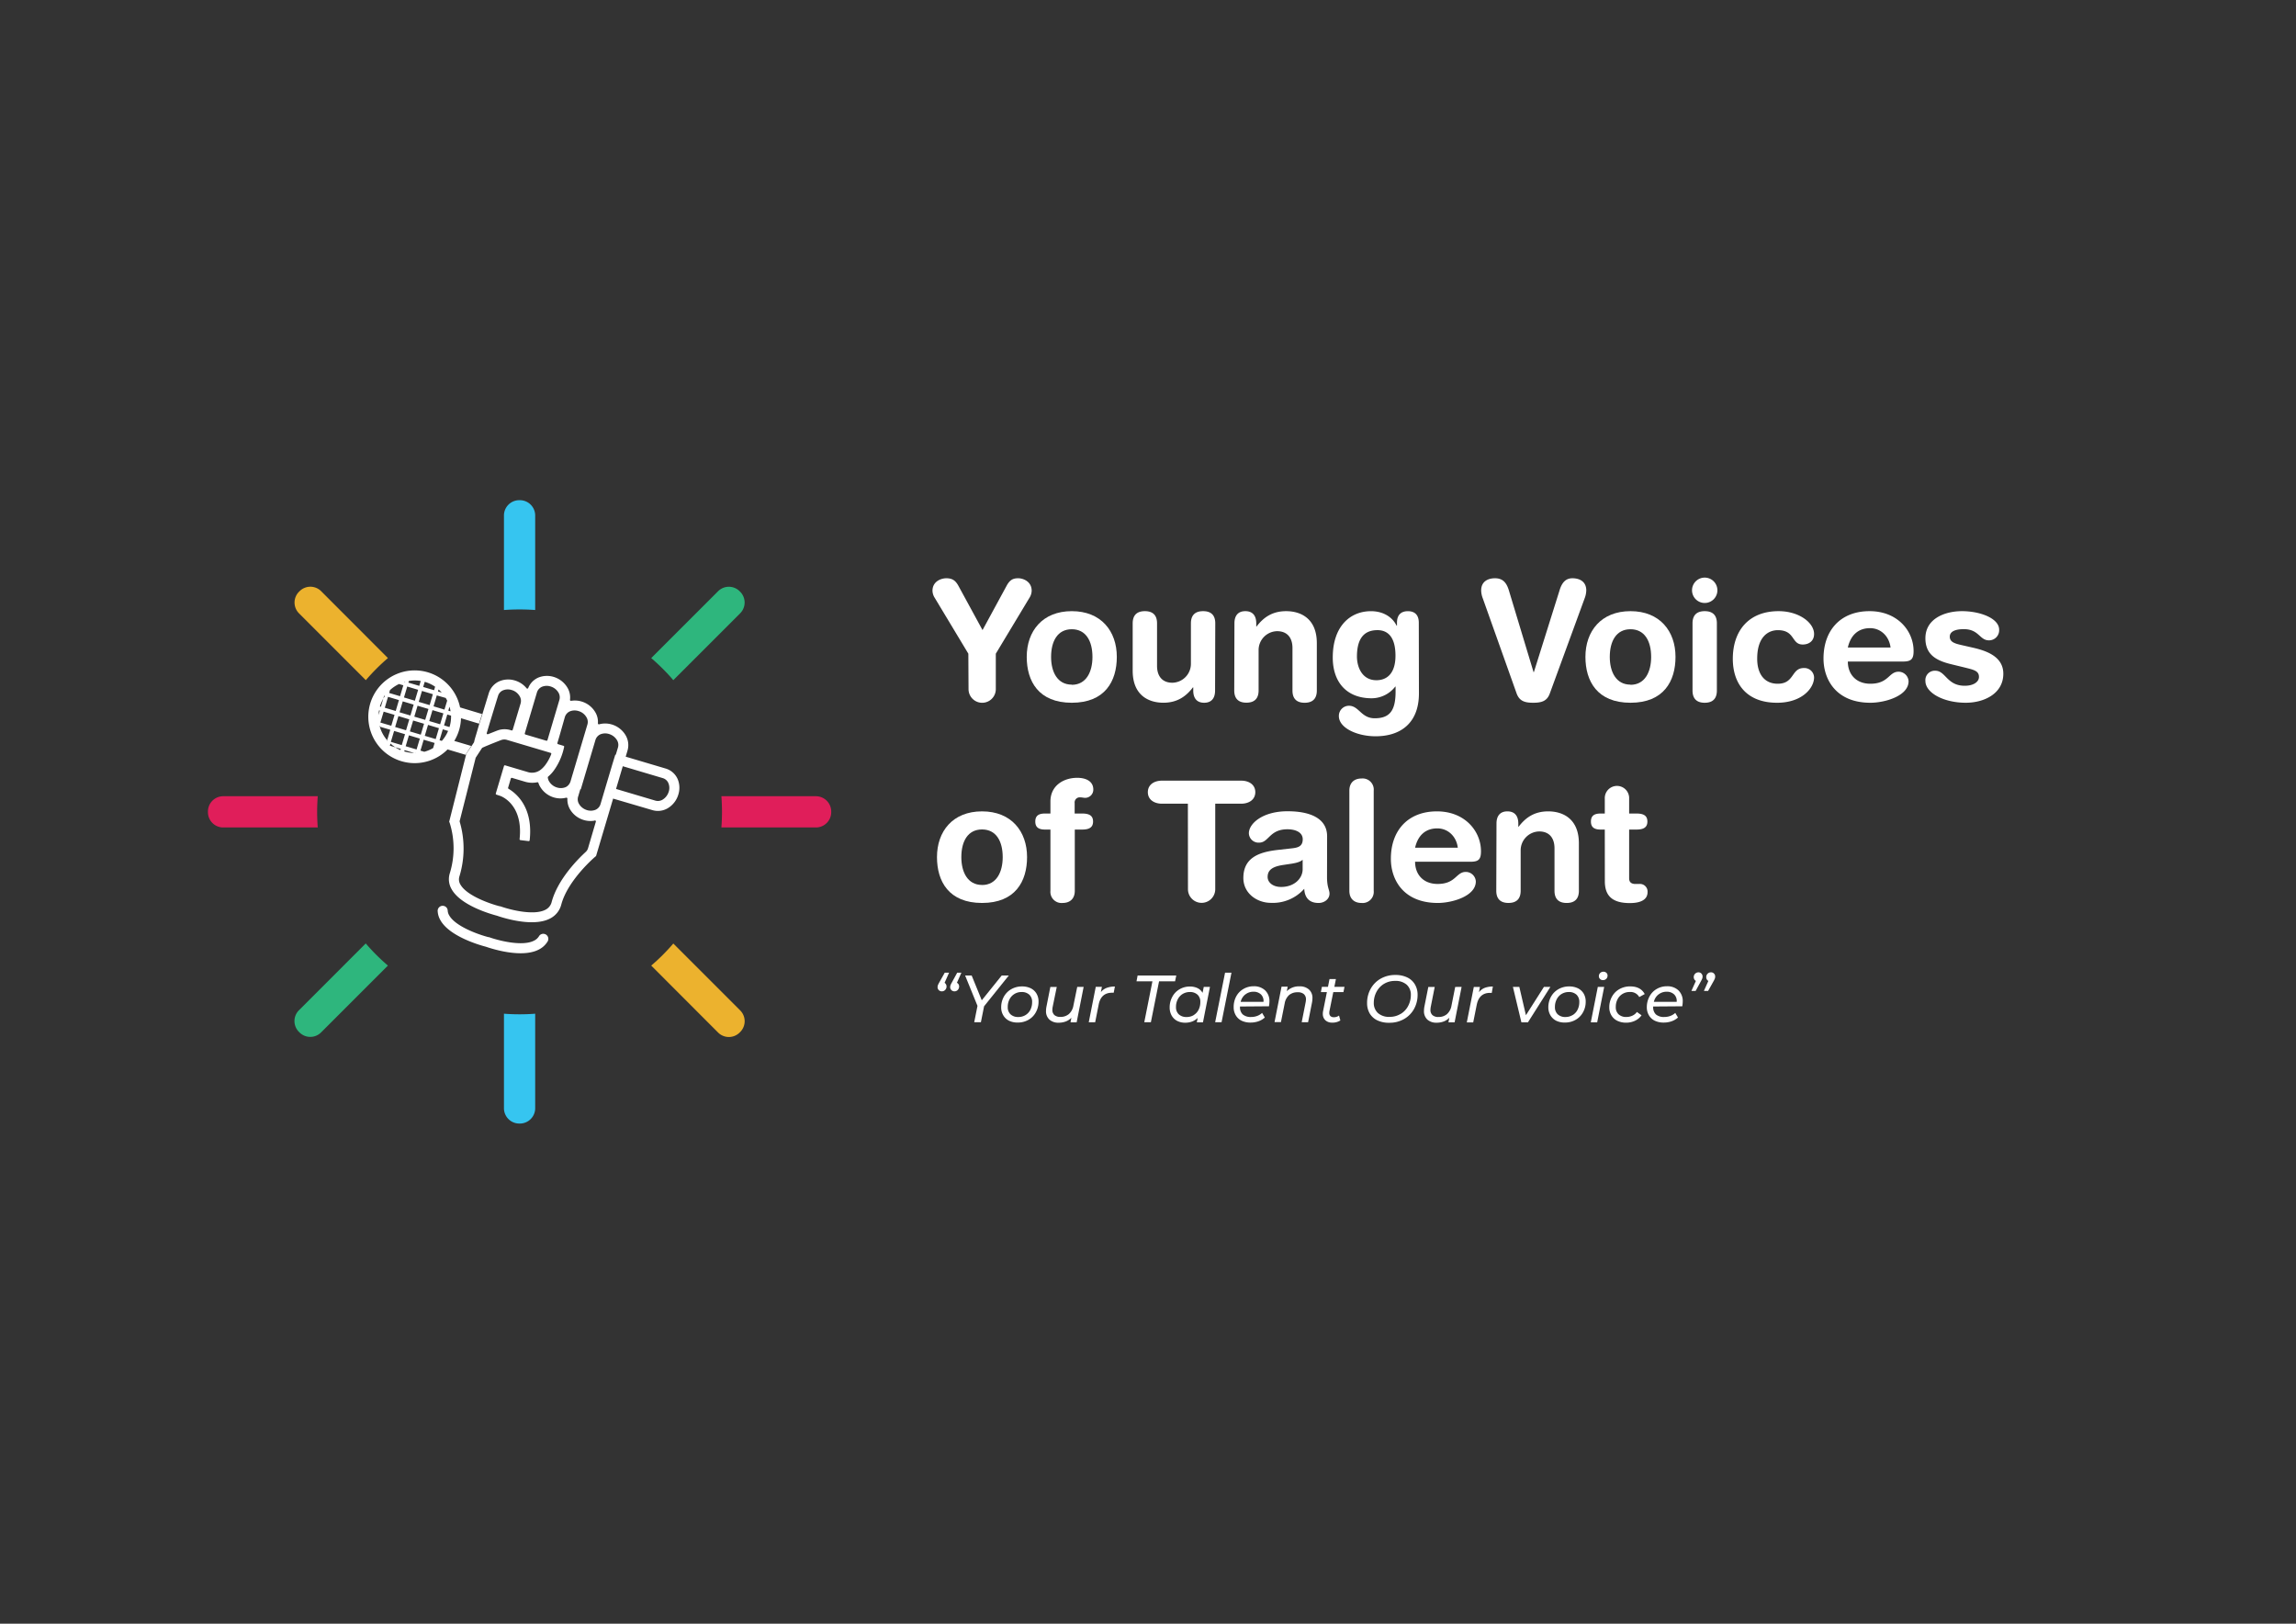 <svg id="Layer_1" data-name="Layer 1" xmlns="http://www.w3.org/2000/svg" viewBox="0 0 841.89 595.27"><rect x="0" y="0" width="841.89" height="595.27" fill="#333333" stroke="none"/><defs><style>.cls-1{fill:#fff;}.cls-2{fill:#e01e5a;}.cls-3{fill:#36c5f0;}.cls-4{fill:#ecb22e;}.cls-5{fill:#2eb67d;}.cls-6{opacity:0.51;}</style></defs><path class="cls-1" d="M355.07,239.65l-12.3-20.43a5.12,5.12,0,0,1-.85-2.63c0-3.42,3.12-4.59,5.07-4.59,2.39,0,3.49,1,4.53,2.94L360.27,231,369,214.94c1.16-2.2,2.26-2.94,4.34-2.94,1.83,0,4.95,1.17,4.95,4.59a5.12,5.12,0,0,1-.85,2.63l-12.3,20.43v13a5,5,0,1,1-10,0Z"/><path class="cls-1" d="M393,224.06c10.76,0,16.51,7.34,16.51,16.76,0,8.93-4.34,16.82-16.51,16.82s-16.52-7.89-16.52-16.82C376.48,231.4,382.23,224.06,393,224.06Zm0,27c5.32,0,7.58-4.77,7.58-10.21,0-5.81-2.38-10.16-7.58-10.16s-7.59,4.35-7.59,10.16C385.41,246.26,387.67,251,393,251Z"/><path class="cls-1" d="M445.54,253.17c0,2.7-1.22,4.47-4,4.47s-4-1.77-4-4.47V252h-.12c-2.51,3.3-5.75,5.63-10.83,5.63-5.39,0-11.26-2.69-11.26-11.75V228.52c0-2.38,1-4.46,4.47-4.46s4.46,2.08,4.46,4.46v15.6c0,3.61,1.78,6.18,5.63,6.18a6.94,6.94,0,0,0,6.79-7V228.52c0-2.38,1-4.46,4.47-4.46s4.46,2.08,4.46,4.46Z"/><path class="cls-1" d="M452.64,228.52c0-2.69,1.22-4.46,4-4.46s4,1.77,4,4.46v1.16h.12c2.51-3.3,5.75-5.62,10.83-5.62,5.38,0,11.26,2.69,11.26,11.74v17.37c0,2.39-1,4.47-4.47,4.47s-4.46-2.08-4.46-4.47v-15.6c0-3.6-1.78-6.17-5.63-6.17a6.93,6.93,0,0,0-6.79,7v14.74c0,2.39-1,4.47-4.47,4.47s-4.46-2.08-4.46-4.47Z"/><path class="cls-1" d="M520.29,254.21c0,10.77-6.6,15.72-15.9,15.72-6.79,0-13.46-3.05-13.46-7.4a3.71,3.71,0,0,1,3.67-3.79c3.73,0,4.47,4.59,9.48,4.59,5.45,0,7.65-2.75,7.65-9.79v-1.83h-.12A11,11,0,0,1,503,256c-9.42,0-14.31-6.12-14.31-14.93,0-11.56,6.48-17,14-17,4.35,0,7.77,2,9.42,5.32h.13v-1.1c0-2.76,1.4-4.22,4-4.22s4,1.46,4,4.22Zm-15.6-4.83c4,0,7-2.63,7-9s-2.45-9.36-6.61-9.36c-5.75,0-7.52,4.22-7.52,9.73C497.6,244.85,499.62,249.38,504.69,249.38Z"/><path class="cls-1" d="M568.31,254.15c-1,2.88-3,3.49-6.12,3.49s-5.08-.61-6.11-3.49l-12.36-34.74a8.65,8.65,0,0,1-.61-2.94c0-3.36,2.57-4.47,5.07-4.47,2.7,0,4.16,1.41,5.08,4.41l9.06,30h.12l9.42-30c.91-3,2.38-4.41,4.71-4.41,2.51,0,5.08,1.11,5.08,4.47a8.69,8.69,0,0,1-.62,2.94Z"/><path class="cls-1" d="M597.86,224.06c10.76,0,16.51,7.34,16.51,16.76,0,8.93-4.34,16.82-16.51,16.82s-16.52-7.89-16.52-16.82C581.34,231.4,587.09,224.06,597.86,224.06Zm0,27c5.32,0,7.58-4.77,7.58-10.21,0-5.81-2.38-10.16-7.58-10.16s-7.59,4.35-7.59,10.16C590.27,246.26,592.53,251,597.86,251Z"/><path class="cls-1" d="M625.08,211.76a4.65,4.65,0,1,1-4.65,4.65A4.65,4.65,0,0,1,625.08,211.76Zm-4.47,16.76c0-2.38,1-4.46,4.47-4.46s4.46,2.08,4.46,4.46v24.65c0,2.39-1,4.47-4.46,4.47s-4.47-2.08-4.47-4.47Z"/><path class="cls-1" d="M652.18,224.06c7.46,0,13,4.22,13,8.38,0,2.57-1.9,3.85-4.16,3.85-4.23,0-2.7-5.26-9.12-5.26-3.49,0-7.58,2.38-7.58,10.46,0,5.57,2.63,9.18,7.52,9.18,6.24,0,4.89-5.76,9.6-5.76a3.55,3.55,0,0,1,3.74,3.43c0,3.92-4.41,9.3-13.58,9.3-11,0-16.22-6.79-16.22-16.15C635.41,231.21,641.23,224.06,652.18,224.06Z"/><path class="cls-1" d="M677.56,242.53c0,4.71,3.06,8.14,8.26,8.14,6.73,0,6.73-4.41,10.34-4.41a3.69,3.69,0,0,1,3.67,3.49c0,5.38-8.63,7.89-14,7.89-12.48,0-17.19-8.44-17.19-16.21,0-10.4,6.3-17.37,16.88-17.37,10.28,0,16.15,7.27,16.15,14.62,0,3-.92,3.85-3.91,3.85Zm15.66-5.14c-.49-4.1-3.55-7.1-7.52-7.1-4.47,0-7.16,2.76-8.14,7.1Z"/><path class="cls-1" d="M719.4,224.06c6.79,0,13.64,2.69,13.64,6.79a3.7,3.7,0,0,1-3.73,3.91c-3.49,0-3.61-4.1-9.24-4.1-3.12,0-5.13.86-5.13,2.75,0,2.08,2,2.57,4.77,3.19l3.73.85c5.08,1.16,11.13,3.31,11.13,9.55,0,7.27-7,10.64-13.76,10.64-8.08,0-14.81-3.61-14.81-8a3.44,3.44,0,0,1,3.61-3.74c3.86,0,4.22,5.51,10.83,5.51,3.18,0,5.2-1.41,5.2-3.24,0-2.27-2-2.63-5.14-3.43l-5.26-1.28C710,242.16,706,240,706,234,706,226.75,713.22,224.06,719.4,224.06Z"/><path class="cls-1" d="M360.09,297.46c10.76,0,16.51,7.34,16.51,16.76,0,8.93-4.34,16.82-16.51,16.82s-16.52-7.89-16.52-16.82C343.57,304.8,349.32,297.46,360.09,297.46Zm0,27c5.32,0,7.58-4.78,7.58-10.22,0-5.81-2.38-10.15-7.58-10.15s-7.59,4.34-7.59,10.15C352.5,319.66,354.76,324.44,360.09,324.44Z"/><path class="cls-1" d="M385.17,304.13h-2c-2.51,0-3.55-1-3.55-2.94s1-2.94,3.55-2.94h2v-4.46c0-5.63,4.64-8.63,9.84-8.63,3.25,0,5.88,1.29,5.88,4.29A3,3,0,0,1,398,292.5c-.67,0-1.28-.18-2-.18a1.86,1.86,0,0,0-1.95,2.08v3.85h2.75c2.63,0,4,.8,4,2.94s-1.41,2.94-4,2.94H394.1v22.45c0,2.93-1.78,4.46-4.47,4.46a4.08,4.08,0,0,1-4.46-4.46Z"/><path class="cls-1" d="M435.57,294.65h-9.48c-2.88,0-5.2-1.47-5.2-4.23s2.32-4.22,5.2-4.22h29c2.88,0,5.2,1.47,5.2,4.22s-2.32,4.23-5.2,4.23H445.6V326a5,5,0,0,1-10,0Z"/><path class="cls-1" d="M486.59,321.62c0,3.73.91,4.59.91,6,0,2-1.89,3.42-4,3.42-3.86,0-5.14-2.44-5.26-5.2A15.38,15.38,0,0,1,466,331c-5.08,0-10.09-3.48-10.09-9.11,0-7.4,5.63-9.48,12.48-10.28l5.44-.61c2.14-.25,3.85-.73,3.85-3.3s-2.63-3.67-5.62-3.67c-6.61,0-6.79,4.89-10.34,4.89a3.55,3.55,0,0,1-3.79-3.43c0-3.54,5-8.07,14.19-8.07,8.56,0,14.5,2.75,14.5,9.18Zm-8.94-6.42c-1,.92-2.81,1.22-3.85,1.41l-3.24.49c-3.73.55-5.75,1.71-5.75,4.4,0,2,1.9,3.67,4.95,3.67,4.9,0,7.89-3.18,7.89-6.48Z"/><path class="cls-1" d="M494.78,289.87c0-2.93,1.78-4.46,4.47-4.46a4.08,4.08,0,0,1,4.46,4.46v36.71a4.08,4.08,0,0,1-4.46,4.46c-2.69,0-4.47-1.53-4.47-4.46Z"/><path class="cls-1" d="M518.88,315.93c0,4.71,3.06,8.14,8.26,8.14,6.73,0,6.73-4.41,10.34-4.41a3.69,3.69,0,0,1,3.67,3.49c0,5.38-8.63,7.89-14,7.89C514.66,331,510,322.6,510,314.83c0-10.4,6.3-17.37,16.89-17.37,10.27,0,16.15,7.28,16.15,14.62,0,3.06-.92,3.85-3.92,3.85Zm15.66-5.14c-.49-4.09-3.54-7.09-7.52-7.09-4.47,0-7.16,2.75-8.14,7.09Z"/><path class="cls-1" d="M548.73,301.93c0-2.7,1.23-4.47,4-4.47s4,1.77,4,4.47v1.16h.12c2.51-3.31,5.75-5.63,10.83-5.63,5.38,0,11.26,2.69,11.26,11.74v17.38c0,2.38-1,4.46-4.47,4.46s-4.47-2.08-4.47-4.46V311c0-3.61-1.77-6.18-5.62-6.18a6.93,6.93,0,0,0-6.79,7v14.75c0,2.38-1,4.46-4.47,4.46s-4.47-2.08-4.47-4.46Z"/><path class="cls-1" d="M588.44,304.13H586.9c-2.5,0-3.54-1-3.54-2.94s1-2.94,3.54-2.94h1.54v-5.44a4.47,4.47,0,1,1,8.93,0v5.44h2.69c2.63,0,4,.8,4,2.94s-1.41,2.94-4,2.94h-2.69V322c0,1.35.73,2.08,2.32,2.08H601a2.8,2.8,0,0,1,3.12,3c0,2.57-2.21,4-6.49,4-6.48,0-9.17-2.69-9.17-8Z"/><path class="cls-1" d="M346.86,360.86a1.51,1.51,0,0,1,.21.79,1.79,1.79,0,0,1-.5,1.28,1.65,1.65,0,0,1-1.21.51,1.55,1.55,0,0,1-1.12-.44,1.51,1.51,0,0,1-.45-1.13,2,2,0,0,1,.12-.69,7,7,0,0,1,.44-.9l2.06-3.67H348l-1.64,3.7A1.45,1.45,0,0,1,346.86,360.86Zm4.62,0a1.51,1.51,0,0,1,.21.79,1.79,1.79,0,0,1-.5,1.28,1.63,1.63,0,0,1-1.21.51,1.54,1.54,0,0,1-1.11-.44,1.48,1.48,0,0,1-.46-1.13,1.8,1.8,0,0,1,.13-.69,5.9,5.9,0,0,1,.44-.9l2-3.67h1.54l-1.64,3.7A1.39,1.39,0,0,1,351.48,360.86Z"/><path class="cls-1" d="M360.84,368.92l-1.17,5.85h-2.45l1.2-6-4.53-11.13h2.4l3.7,9.08,7.31-9.08h2.6Z"/><path class="cls-1" d="M370,374.22a5.08,5.08,0,0,1-2.13-2,5.6,5.6,0,0,1-.76-2.94,7.85,7.85,0,0,1,1-3.91,7.07,7.07,0,0,1,2.72-2.73,7.73,7.73,0,0,1,3.91-1,7.22,7.22,0,0,1,3.21.68,5,5,0,0,1,2.11,1.95,5.65,5.65,0,0,1,.75,2.95,7.89,7.89,0,0,1-1,3.92,7,7,0,0,1-2.7,2.74,7.73,7.73,0,0,1-3.91,1A7,7,0,0,1,370,374.22Zm6-2.06a4.84,4.84,0,0,0,1.81-1.94,6.09,6.09,0,0,0,.64-2.84,3.52,3.52,0,0,0-1-2.69,4,4,0,0,0-2.86-1,4.87,4.87,0,0,0-4.41,2.65,5.94,5.94,0,0,0-.66,2.83,3.5,3.5,0,0,0,1,2.68,4,4,0,0,0,2.85,1A5,5,0,0,0,376,372.16Z"/><path class="cls-1" d="M397.35,361.8l-2.57,13h-2.25l.32-1.67a5.61,5.61,0,0,1-2.07,1.36,7.21,7.21,0,0,1-2.58.45,4.84,4.84,0,0,1-3.4-1.14,4.13,4.13,0,0,1-1.25-3.21,8.09,8.09,0,0,1,.15-1.49l1.44-7.27h2.35L386,369.09a6.39,6.39,0,0,0-.12,1.1,2.49,2.49,0,0,0,.75,1.95,3.19,3.19,0,0,0,2.21.67,4.64,4.64,0,0,0,3.1-1.05,5.32,5.32,0,0,0,1.65-3.08L395,361.8Z"/><path class="cls-1" d="M405.81,362.17a8.31,8.31,0,0,1,3-.49l-.44,2.27-.61,0q-4.05,0-4.9,4.35l-1.29,6.49h-2.35l2.57-13h2.25l-.37,1.93A5,5,0,0,1,405.81,362.17Z"/><path class="cls-1" d="M422.57,359.77h-5.84l.41-2.13h14.17l-.44,2.13H425l-3,15h-2.42Z"/><path class="cls-1" d="M443.67,361.8l-2.57,13h-2.25l.31-1.59a6.14,6.14,0,0,1-2,1.28,6.94,6.94,0,0,1-2.53.45,6.3,6.3,0,0,1-3-.67,4.93,4.93,0,0,1-2-1.94,5.89,5.89,0,0,1-.74-3,8,8,0,0,1,1-3.94,6.86,6.86,0,0,1,2.63-2.71,7.24,7.24,0,0,1,3.75-1,6.25,6.25,0,0,1,2.85.59,4.14,4.14,0,0,1,1.83,1.73l.44-2.2Zm-6,10.36a4.78,4.78,0,0,0,1.81-1.94,6.1,6.1,0,0,0,.65-2.84,3.52,3.52,0,0,0-1-2.69,4,4,0,0,0-2.86-1,5,5,0,0,0-2.59.7,4.81,4.81,0,0,0-1.81,1.95,5.94,5.94,0,0,0-.66,2.83,3.53,3.53,0,0,0,1,2.68,4,4,0,0,0,2.85,1A4.93,4.93,0,0,0,437.71,372.16Z"/><path class="cls-1" d="M449.2,356.61h2.35l-3.63,18.16h-2.35Z"/><path class="cls-1" d="M454.68,369v.14a3.58,3.58,0,0,0,1,2.76,4.45,4.45,0,0,0,3.09.94,6.2,6.2,0,0,0,2.25-.4,5.26,5.26,0,0,0,1.76-1.09l1,1.69a6.83,6.83,0,0,1-2.32,1.37,8.68,8.68,0,0,1-2.89.48,7.37,7.37,0,0,1-3.3-.68,5,5,0,0,1-2.15-2,5.67,5.67,0,0,1-.76-3,8.09,8.09,0,0,1,.94-3.92,6.83,6.83,0,0,1,2.62-2.71,7.21,7.21,0,0,1,3.75-1,5.87,5.87,0,0,1,4.22,1.5,5.38,5.38,0,0,1,1.58,4.1,10.4,10.4,0,0,1-.17,1.74Zm1.93-4.41a4.9,4.9,0,0,0-1.69,2.7h8.37a3.31,3.31,0,0,0-.92-2.71,3.88,3.88,0,0,0-2.78-1A4.7,4.7,0,0,0,456.61,364.61Z"/><path class="cls-1" d="M480,362.8a4.06,4.06,0,0,1,1.24,3.18,8.31,8.31,0,0,1-.15,1.52l-1.44,7.27h-2.35l1.44-7.27a6.46,6.46,0,0,0,.13-1.08,2.51,2.51,0,0,0-.76-1.95,3.26,3.26,0,0,0-2.25-.69,4.75,4.75,0,0,0-3.15,1,5.32,5.32,0,0,0-1.65,3.1l-1.37,6.85h-2.35l2.57-13h2.25l-.32,1.66a6.31,6.31,0,0,1,4.7-1.78A4.93,4.93,0,0,1,480,362.8Z"/><path class="cls-1" d="M487.49,370.63a3.51,3.51,0,0,0-.07.69,1.62,1.62,0,0,0,.42,1.2,1.83,1.83,0,0,0,1.29.41,3.07,3.07,0,0,0,1.86-.61l.49,1.79a5.21,5.21,0,0,1-3,.8,3.53,3.53,0,0,1-2.49-.86,3.12,3.12,0,0,1-.94-2.39,4.46,4.46,0,0,1,.1-1l1.39-6.95h-2.2l.37-1.93h2.23l.56-2.84h2.35l-.57,2.84H493l-.39,1.93h-3.72Z"/><path class="cls-1" d="M505,374.06a6.49,6.49,0,0,1-2.77-2.53,7.42,7.42,0,0,1-.95-3.78,10.58,10.58,0,0,1,1.3-5.22,9.66,9.66,0,0,1,3.65-3.72,10.71,10.71,0,0,1,5.45-1.37,9.69,9.69,0,0,1,4.34.91,6.46,6.46,0,0,1,2.78,2.53,7.32,7.32,0,0,1,1,3.78,10.62,10.62,0,0,1-1.29,5.21,9.58,9.58,0,0,1-3.67,3.72,10.67,10.67,0,0,1-5.46,1.37A9.64,9.64,0,0,1,505,374.06Zm8.61-2.35a7.3,7.3,0,0,0,2.72-2.9,8.55,8.55,0,0,0,1-4,4.94,4.94,0,0,0-1.5-3.78,6.07,6.07,0,0,0-4.3-1.41,7.63,7.63,0,0,0-4.06,1.08,7.49,7.49,0,0,0-2.73,2.91,8.46,8.46,0,0,0-1,4,4.91,4.91,0,0,0,1.51,3.78,6.11,6.11,0,0,0,4.31,1.41A7.6,7.6,0,0,0,513.57,371.71Z"/><path class="cls-1" d="M535.94,361.8l-2.57,13h-2.25l.31-1.67a5.49,5.49,0,0,1-2.06,1.36,7.21,7.21,0,0,1-2.58.45,4.88,4.88,0,0,1-3.41-1.14,4.16,4.16,0,0,1-1.24-3.21,9,9,0,0,1,.14-1.49l1.45-7.27h2.35l-1.45,7.29a6.39,6.39,0,0,0-.12,1.1,2.49,2.49,0,0,0,.75,1.95,3.18,3.18,0,0,0,2.21.67,4.64,4.64,0,0,0,3.1-1.05,5.32,5.32,0,0,0,1.65-3.08l1.37-6.88Z"/><path class="cls-1" d="M544.4,362.17a8.24,8.24,0,0,1,3-.49L547,364l-.62,0q-4,0-4.89,4.35l-1.3,6.49h-2.35l2.57-13h2.25l-.36,1.93A5,5,0,0,1,544.4,362.17Z"/><path class="cls-1" d="M568.5,361.8l-8.24,13h-2.4l-3.11-13h2.35l2.42,10.4,6.61-10.4Z"/><path class="cls-1" d="M570.63,374.22a5.2,5.2,0,0,1-2.13-2,5.69,5.69,0,0,1-.76-2.94,7.85,7.85,0,0,1,1-3.91,7.13,7.13,0,0,1,2.72-2.73,7.76,7.76,0,0,1,3.91-1,7.16,7.16,0,0,1,3.21.68,5.07,5.07,0,0,1,2.12,1.95,5.74,5.74,0,0,1,.74,2.95,7.79,7.79,0,0,1-1,3.92,7,7,0,0,1-2.7,2.74,7.69,7.69,0,0,1-3.9,1A7.06,7.06,0,0,1,570.63,374.22Zm6-2.06a4.78,4.78,0,0,0,1.81-1.94,6.1,6.1,0,0,0,.65-2.84,3.55,3.55,0,0,0-1-2.69,4,4,0,0,0-2.87-1,5,5,0,0,0-2.59.7,4.81,4.81,0,0,0-1.81,1.95,5.94,5.94,0,0,0-.66,2.83,3.53,3.53,0,0,0,1,2.68,4,4,0,0,0,2.85,1A4.91,4.91,0,0,0,576.59,372.16Z"/><path class="cls-1" d="M585.88,361.8h2.34l-2.57,13h-2.34Zm.8-2.91a1.39,1.39,0,0,1-.41-1,1.62,1.62,0,0,1,.47-1.17,1.65,1.65,0,0,1,1.22-.47,1.49,1.49,0,0,1,1.06.4,1.27,1.27,0,0,1,.43,1,1.63,1.63,0,0,1-.48,1.22,1.7,1.7,0,0,1-1.24.46A1.42,1.42,0,0,1,586.68,358.89Z"/><path class="cls-1" d="M593,374.22a5.11,5.11,0,0,1-2.15-2,5.56,5.56,0,0,1-.76-2.95,7.75,7.75,0,0,1,1-3.91,7,7,0,0,1,2.71-2.73,7.82,7.82,0,0,1,3.94-1q3.84,0,5.34,2.81l-2,1.1a3.68,3.68,0,0,0-3.52-1.86,5,5,0,0,0-2.6.7,4.79,4.79,0,0,0-1.83,1.95,5.94,5.94,0,0,0-.66,2.83,3.5,3.5,0,0,0,1,2.68,4,4,0,0,0,2.87,1,5.22,5.22,0,0,0,2.19-.47,4.07,4.07,0,0,0,1.68-1.37l1.71,1.23a6.2,6.2,0,0,1-2.42,2,7.64,7.64,0,0,1-3.26.7A7.23,7.23,0,0,1,593,374.22Z"/><path class="cls-1" d="M606.18,369v.14a3.58,3.58,0,0,0,1,2.76,4.42,4.42,0,0,0,3.08.94,6.29,6.29,0,0,0,2.26-.4,5.36,5.36,0,0,0,1.76-1.09l1,1.69a6.92,6.92,0,0,1-2.32,1.37,8.72,8.72,0,0,1-2.89.48,7.37,7.37,0,0,1-3.3-.68,5.07,5.07,0,0,1-2.16-2,5.76,5.76,0,0,1-.76-3,8.09,8.09,0,0,1,1-3.92,6.81,6.81,0,0,1,2.61-2.71,7.25,7.25,0,0,1,3.76-1,5.87,5.87,0,0,1,4.22,1.5,5.42,5.42,0,0,1,1.58,4.1,10.4,10.4,0,0,1-.17,1.74Zm1.94-4.41a4.79,4.79,0,0,0-1.69,2.7h8.37a3.31,3.31,0,0,0-.92-2.71,3.88,3.88,0,0,0-2.78-1A4.68,4.68,0,0,0,608.12,364.61Z"/><path class="cls-1" d="M623.85,356.91a1.53,1.53,0,0,1,.44,1.12,2.09,2.09,0,0,1-.12.72,6.47,6.47,0,0,1-.42.87l-2,3.67h-1.55l1.64-3.67a1.42,1.42,0,0,1-.57-.57,1.74,1.74,0,0,1,1.53-2.58A1.46,1.46,0,0,1,623.85,356.91Zm4.62,0a1.49,1.49,0,0,1,.44,1.12,2.09,2.09,0,0,1-.12.72,7.61,7.61,0,0,1-.41.87l-2.06,3.67h-1.54l1.64-3.67a1.39,1.39,0,0,1-.58-.57,1.81,1.81,0,0,1-.2-.82,1.68,1.68,0,0,1,.51-1.26,1.66,1.66,0,0,1,1.22-.5A1.46,1.46,0,0,1,628.47,356.91Z"/><path class="cls-2" d="M116.29,297.64c0,1.93.08,3.84.22,5.72H81.86a5.6,5.6,0,0,1-5.61-5.58,1,1,0,0,1,0-.28,5.6,5.6,0,0,1,5.61-5.59h34.65c-.14,1.89-.22,3.8-.22,5.73Z"/><path class="cls-2" d="M304.79,297.5v.28a5.61,5.61,0,0,1-5.62,5.58H264.52c.14-1.88.22-3.79.22-5.72h0c0-1.93-.08-3.84-.22-5.73h34.65A5.62,5.62,0,0,1,304.79,297.5Z"/><path class="cls-3" d="M196.24,371.64v34.65a5.62,5.62,0,0,1-5.58,5.62h-.28a5.62,5.62,0,0,1-5.59-5.62V371.64c1.89.15,3.8.22,5.72.22S194.35,371.79,196.24,371.64Z"/><path class="cls-3" d="M196.24,189v34.64q-2.84-.21-5.73-.21c-1.92,0-3.83.07-5.72.21V189a5.61,5.61,0,0,1,5.59-5.62h.28A5.61,5.61,0,0,1,196.24,189Z"/><path class="cls-4" d="M271.42,378.34l-.11.1-.09.1a5.6,5.6,0,0,1-7.92,0L238.79,354q2.18-1.86,4.21-3.89t3.89-4.2l24.5,24.5A5.6,5.6,0,0,1,271.42,378.34Z"/><path class="cls-4" d="M142.24,241.26q-2.19,1.88-4.21,3.9t-3.89,4.2l-24.5-24.5a5.61,5.61,0,0,1,0-7.92l.11-.1.1-.1a5.59,5.59,0,0,1,7.91,0Z"/><path class="cls-5" d="M142.24,354l-24.51,24.5a5.59,5.59,0,0,1-7.91,0l-.1-.1-.11-.1a5.61,5.61,0,0,1,0-7.92l24.5-24.5q1.86,2.18,3.89,4.2T142.24,354Z"/><path class="cls-5" d="M271.39,224.86l-24.5,24.5q-1.86-2.18-3.89-4.2t-4.21-3.9l24.51-24.5a5.6,5.6,0,0,1,7.92,0l.09.1.11.1A5.6,5.6,0,0,1,271.39,224.86Z"/><path class="cls-1" d="M248.53,285.74a6.94,6.94,0,0,0-4.51-4l-14.59-4.33.66-2.23a7.11,7.11,0,0,0-.74-5.7,8.82,8.82,0,0,0-5-3.87,8.49,8.49,0,0,0-4.66-.07.35.35,0,0,1-.45-.37,6.9,6.9,0,0,0-1-4.13,8.7,8.7,0,0,0-5-3.86h0a8.59,8.59,0,0,0-3.82-.25.35.35,0,0,1-.41-.39,7,7,0,0,0-1-4.52,8.84,8.84,0,0,0-5-3.86,8.46,8.46,0,0,0-5.54.22,7,7,0,0,0-3.79,3.87.35.35,0,0,1-.59.09,8.57,8.57,0,0,0-4.3-2.86h0a8.31,8.31,0,0,0-5.94.4,7,7,0,0,0-3.62,4.25c-.52,1.69-1.42,4.63-2.34,7.66-.32,1-.64,2.08-1,3.1,0,.13-.08.28-.13.43-.54,1.81-1,3.49-1.4,4.74-.24.83-.43,1.5-.53,2.05h0l-.92,1.41L171,276.29l-.12.46-6.17,24.48.21.54a31.09,31.09,0,0,1,0,18.42,7.27,7.27,0,0,0,.72,5.88c3.49,6.11,14.91,9.2,16.65,9.66h0c.26.1.92.32,1.86.6,3.82,1.13,12.31,3.14,17.53.42a7.93,7.93,0,0,0,4.14-5.16c2.4-8.95,12.23-17.32,12.32-17.41l.42-.35,6.26-21.05L239.2,297a7.1,7.1,0,0,0,5.68-.71,8.74,8.74,0,0,0,3.87-5.06A8.24,8.24,0,0,0,248.53,285.74Zm-41.42-22.82a3.34,3.34,0,0,1,1.89-2.14,4.62,4.62,0,0,1,3.1-.1,4.89,4.89,0,0,1,2.93,2.26,3.3,3.3,0,0,1,.35,2.71l-3.12,10.49-2.47,8.32-.59,2a3.44,3.44,0,0,1-.84,1.43,2.93,2.93,0,0,1-1,.71,4.65,4.65,0,0,1-3.11.11h0a5,5,0,0,1-2.91-2.25,3,3,0,0,1-.34-.76,3.14,3.14,0,0,1-.13-.68.34.34,0,0,1,.13-.3,13.22,13.22,0,0,0,2.1-2.26,22.56,22.56,0,0,0,3.42-7.23l.19-.76.15-.62a.35.35,0,0,0-.23-.42l-2-.6a.36.36,0,0,1-.25-.43l.68-2.28Zm-14.68,5.94.67-2.27,3.77-12.68a3.33,3.33,0,0,1,1.88-2.14,4.62,4.62,0,0,1,3.1-.11h0a5,5,0,0,1,2.92,2.25,3.38,3.38,0,0,1,.34,2.71l-3.69,12.43-.67,2.27a.36.36,0,0,1-.44.24l-7.67-2.28A.35.35,0,0,1,192.43,268.86Zm-13.94-.15c.22-.73.46-1.54.71-2.39.33-1.11.69-2.3,1.07-3.54.75-2.45,1.55-5.08,2.34-7.61a3.21,3.21,0,0,1,1.65-2,4.69,4.69,0,0,1,3.35-.2,4.94,4.94,0,0,1,2.93,2.26,3.31,3.31,0,0,1,.34,2.7L188,267.55a.35.35,0,0,1-.43.24l-.37-.12a7.63,7.63,0,0,0-4.39,0l-.41.14c-1.37.53-2.52,1-3.47,1.36A.35.35,0,0,1,178.49,268.71Zm40,32.51L215.61,311a3,3,0,0,1-.83,1.32c-2.77,2.54-10.26,10-12.5,18.37a4.32,4.32,0,0,1-2.28,2.84c-4.4,2.29-13.41-.13-16.52-1.26l-.09,0-.1,0c-3.21-.8-12.07-3.79-14.44-7.94a3.64,3.64,0,0,1-.4-3,34.84,34.84,0,0,0,.1-20.13.41.41,0,0,1,0-.19l5.83-23.05,0-.1,2.07-3.18.34-.5h0c.73-.37,3.05-1.35,6.93-2.85a3.36,3.36,0,0,1,2.17-.07l16,4.75a.35.35,0,0,1,.24.46,16.4,16.4,0,0,1-2.25,4.08c-.24.3-.49.59-.76.87a7.77,7.77,0,0,1-1.17,1,6.08,6.08,0,0,1-.6.34,5.15,5.15,0,0,1-3.93.26l-8.19-2.43a.34.34,0,0,0-.43.24l-3,10.06a.34.34,0,0,0,.22.43l1.39.46c.33.11,8.5,3.07,7.11,15.84a.35.35,0,0,0,.31.38l3,.36a.35.35,0,0,0,.39-.32c1.3-11.8-4.61-17-7.75-18.86a.33.33,0,0,1-.16-.39l1-3.38a.35.35,0,0,1,.44-.23l4.65,1.38a9.22,9.22,0,0,0,4.61.23.35.35,0,0,1,.41.23,6.83,6.83,0,0,0,.68,1.48,8.74,8.74,0,0,0,5,3.86l0,0a8.5,8.5,0,0,0,4.5.09.36.36,0,0,1,.45.37,7.09,7.09,0,0,0,1,3.95,8.66,8.66,0,0,0,5,3.86h0a8.47,8.47,0,0,0,3.89.24A.35.35,0,0,1,218.5,301.22Zm6.16-21.41-2.48,8.33-1.05,3.54-.91,3.07a3.27,3.27,0,0,1-1.87,2.14,4.65,4.65,0,0,1-3.11.11h0a5.06,5.06,0,0,1-2.91-2.25A3.34,3.34,0,0,1,212,292l.79-2.66.17.05,5.36-18.05a3.32,3.32,0,0,1,1.87-2.14,4.65,4.65,0,0,1,3.11-.11,5.17,5.17,0,0,1,2.94,2.26,3.38,3.38,0,0,1,.35,2.71l-.8,2.66-.17-.05Zm20.56,10.42a5.15,5.15,0,0,1-2.27,2.95,3.34,3.34,0,0,1-2.7.32l-14.35-4.26,2.47-8.33,14.6,4.34a3.23,3.23,0,0,1,2.13,1.87A4.59,4.59,0,0,1,245.22,290.23Z"/><g class="cls-6"><path class="cls-1" d="M148.32,249.86l-.06.19.36-.1Z"/><path class="cls-1" d="M141.93,271.39l-.05.17.26.08A2.52,2.52,0,0,1,141.93,271.39Z"/></g><g class="cls-6"><path class="cls-1" d="M148.32,249.86l-.06.19.36-.1Z"/></g><path class="cls-1" d="M168.7,259.35a17,17,0,1,0-4.58,15.4l6.72,2,.12-.46,1.84-2.81-6.23-1.84a17.48,17.48,0,0,0,1.78-4,17.29,17.29,0,0,0,.69-4.33l6.62,2c.05-.15.09-.3.13-.43.31-1,.63-2.07,1-3.1Zm-3.88-.26a11.83,11.83,0,0,1,.38,1.69l-.81-.24Zm-4-6.32a12.38,12.38,0,0,1,1.15,1.14l-1.37-.41Zm2.62,3.11c.19.32.37.64.53,1l-1,3.27-4-1.2,1.19-4Zm-.86,5.65-1.19,4-4-1.18,1.19-4ZM155.72,250l.13,0a13.15,13.15,0,0,1,3.7,1.76l-.38,1.28-4-1.19Zm3,4.5-1.18,4-4-1.19,1.19-4Zm-12.22,6.63,1.18-4,4,1.19-1.19,4Zm3.58,2.6-1.19,4-4-1.2,1.2-4Zm1.41.42,4,1.19-1.2,4-4-1.2Zm.43-1.42,1.19-4,4,1.19-1.19,4Zm-2-13.07a12.71,12.71,0,0,1,4.35,0l-.53,1.79-4-1.19Zm-1.32.29-.25.08-.08,0,0-.19Zm.72,1.74,4,1.2-1.19,4-4-1.19ZM143,253a13.28,13.28,0,0,1,3.31-2.23l1.58.47-1.2,4-4-1.19Zm3.28,3.66-1.18,4-4-1.19,1.18-4Zm-1.61,5.42-1.19,4-4-1.18,1.2-4Zm-4.12-6,.3-1,.3.09a9.19,9.19,0,0,0-.6.93l-.89,3-.36-.1A13.27,13.27,0,0,1,140.56,256.11ZM139,260.42l.28.1-.47,1.59A12.31,12.31,0,0,1,139,260.42Zm.3,6h0l-.21-.06.1-.35a1.6,1.6,0,0,0,.05.21l.06.2,3.8,1.12-1.14,3.85A13.23,13.23,0,0,1,139.27,266.42Zm2.86,5.22-.25-.08.05-.17.1.13.11.12Zm4.63,3.34a11.53,11.53,0,0,1-1.84-1l-2-.6.23-.79a11.83,11.83,0,0,0,1.82,1.39l2,.58Zm-3.47-3,1.19-4,4,1.19-1.19,4Zm9.05,4.1v0l0,.09h0l-.37-.11a12.94,12.94,0,0,1-3.66-.55l-.12,0,.15-.49,3.63,1.08h.41Zm.38-1.31-4-1.19,1.19-4,4,1.2Zm6.06-.52a13.1,13.1,0,0,1-3.23,1.36l-1.41-.42,1.19-4,4,1.19Zm1.95-1.4,0-.06,0,0Zm-1-1.89-4-1.2,1.19-4,4,1.2Zm2.23.66-.82-.24,1.19-4,1.95.59A13.06,13.06,0,0,1,162,271.63Zm2.83-5.07-2-.6,1.19-4,1.38.41A13.21,13.21,0,0,1,164.82,266.56Z"/><g class="cls-6"><path class="cls-1" d="M139.16,266l-.1.35.21.06C139.23,266.29,139.19,266.15,139.16,266Z"/></g><g class="cls-6"><path class="cls-1" d="M151.93,276.09l.37.11,0-.12Z"/></g><path class="cls-1" d="M199.66,342.41a1.82,1.82,0,0,0-2,.78,4.31,4.31,0,0,1-1.8,1.65c-4.39,2.3-13.4-.12-16.51-1.25l-.09,0h-.09c-3.23-.81-12.08-3.8-14.46-8a3.87,3.87,0,0,1-.55-1.79,1.8,1.8,0,0,0-1.31-1.64h0a1.84,1.84,0,0,0-2.37,1.77,7.43,7.43,0,0,0,1.05,3.5c3.44,6,14.63,9.14,16.58,9.64l.16.05c.29.1.92.32,1.79.57,3.82,1.14,12.3,3.15,17.52.43a8,8,0,0,0,3.2-2.93,1.86,1.86,0,0,0-1.08-2.78Z"/></svg>